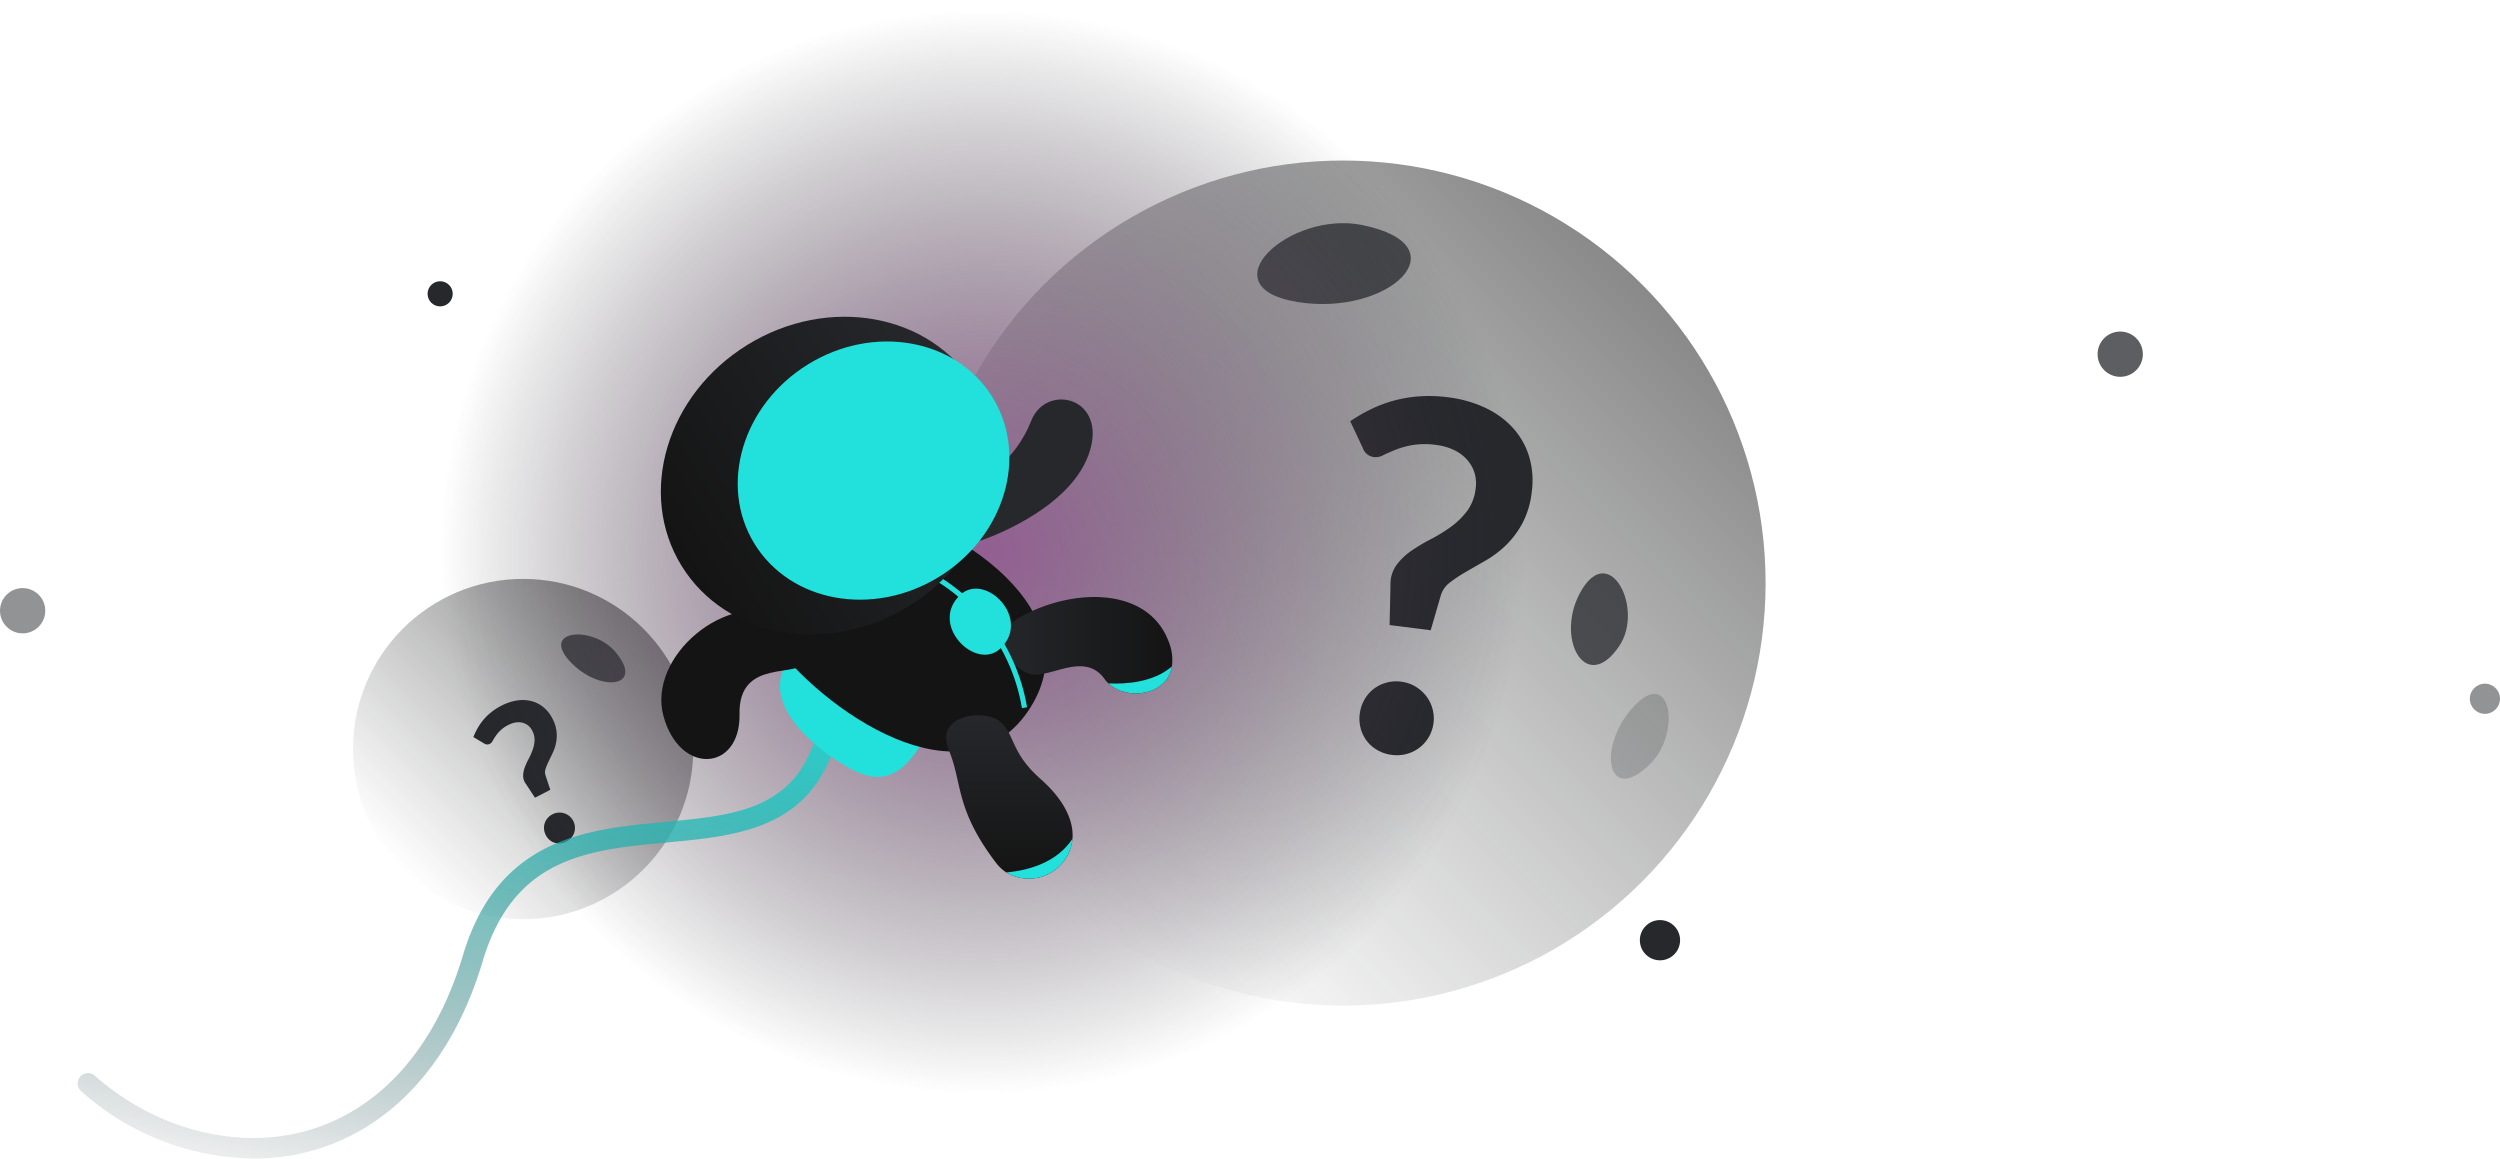 <svg xmlns="http://www.w3.org/2000/svg" xmlns:xlink="http://www.w3.org/1999/xlink" width="242.111" height="112.202" viewBox="0 0 242.111 112.202">
  <defs>
    <linearGradient id="linear-gradient" x1="0.146" y1="0.854" x2="0.854" y2="0.146" gradientUnits="objectBoundingBox">
      <stop offset="0" stop-color="#26282c" stop-opacity="0"/>
      <stop offset="1" stop-color="#141414"/>
    </linearGradient>
    <radialGradient id="radial-gradient" cx="0.5" cy="0.5" r="0.5" gradientTransform="translate(0)" gradientUnits="objectBoundingBox">
      <stop offset="0" stop-color="#935e92"/>
      <stop offset="0.41" stop-color="#674868" stop-opacity="0.596"/>
      <stop offset="0.976" stop-color="#26282c" stop-opacity="0"/>
    </radialGradient>
    <linearGradient id="linear-gradient-3" x1="0.272" y1="1.129" x2="0.732" y2="-0.26" gradientUnits="objectBoundingBox">
      <stop offset="0" stop-color="#26282c" stop-opacity="0"/>
      <stop offset="0.278" stop-color="#246768" stop-opacity="0.345"/>
      <stop offset="0.531" stop-color="#239b99" stop-opacity="0.627"/>
      <stop offset="0.743" stop-color="#22c0bd" stop-opacity="0.827"/>
      <stop offset="0.906" stop-color="#22d7d2" stop-opacity="0.953"/>
      <stop offset="1" stop-color="#22e0db"/>
    </linearGradient>
    <linearGradient id="linear-gradient-4" x1="20.794" y1="-13.118" x2="20.794" y2="-11.931" gradientUnits="objectBoundingBox">
      <stop offset="0" stop-color="#26282c"/>
      <stop offset="1" stop-color="#141414"/>
    </linearGradient>
    <linearGradient id="linear-gradient-5" x1="3.431" y1="-4.697" x2="4.506" y2="-5.264" xlink:href="#linear-gradient-4"/>
    <linearGradient id="linear-gradient-6" x1="-7.043" y1="16.855" x2="-6.134" y2="16.448" xlink:href="#linear-gradient-4"/>
    <linearGradient id="linear-gradient-7" x1="0" y1="0.5" x2="1" y2="0.5" xlink:href="#linear-gradient-4"/>
    <linearGradient id="linear-gradient-8" x1="0.5" y1="0" x2="0.5" y2="1" xlink:href="#linear-gradient-4"/>
    <linearGradient id="linear-gradient-9" x1="0.014" y1="0.5" x2="0.986" y2="0.5" gradientUnits="objectBoundingBox">
      <stop offset="0" stop-color="#141414"/>
      <stop offset="1" stop-color="#26282c"/>
    </linearGradient>
  </defs>
  <g id="Ilustração_Astronauta" data-name="Ilustração Astronauta" transform="translate(-104.715 -94.964)">
    <g id="Elipses">
      <circle id="Elipse_273" data-name="Elipse 273" cx="1.218" cy="1.218" r="1.218" transform="translate(146.123 122.201)" fill="#26282c"/>
      <circle id="Elipse_274" data-name="Elipse 274" cx="2.192" cy="2.192" r="2.192" transform="translate(307.855 127.072)" fill="#26282c" opacity="0.75"/>
      <circle id="Elipse_275" data-name="Elipse 275" cx="2.192" cy="2.192" r="2.192" transform="translate(104.715 151.917)" fill="#26282c" opacity="0.5"/>
      <circle id="Elipse_276" data-name="Elipse 276" cx="1.949" cy="1.949" r="1.949" transform="translate(263.525 184.068)" fill="#26282c"/>
      <circle id="Elipse_277" data-name="Elipse 277" cx="1.461" cy="1.461" r="1.461" transform="translate(343.904 161.173)" fill="#26282c" opacity="0.5"/>
    </g>
    <g id="Planeta2">
      <circle id="Planeta" cx="40.92" cy="40.92" r="40.92" transform="translate(193.863 110.51)" opacity="0.5" fill="url(#linear-gradient)"/>
      <path id="buraco3" d="M236.671,116.763c-7.066-1.455-15.185,6.016-6.3,7.449S246.412,118.768,236.671,116.763Z" fill="#26282c" opacity="0.75"/>
      <path id="buraco2" d="M264.531,168.943c3.035-3.007,2.014-9.46-1.605-5.551S260.348,173.088,264.531,168.943Z" fill="#26282c" opacity="0.2"/>
      <path id="burado1" d="M261.548,157.5c2.368-3.555-.877-9.992-3.636-5.435S258.283,162.4,261.548,157.5Z" fill="#26282c" opacity="0.75"/>
      <path id="_" data-name="?" d="M235.476,135.755a16.438,16.438,0,0,1,1.925-1.119,12.737,12.737,0,0,1,2.2-.846,12.938,12.938,0,0,1,2.5-.437,13.76,13.76,0,0,1,2.836.086,11.728,11.728,0,0,1,3.66,1.038,8.441,8.441,0,0,1,2.68,1.979,7.25,7.25,0,0,1,1.54,2.768,8.161,8.161,0,0,1,.237,3.4,8.418,8.418,0,0,1-.911,3.03,8.8,8.8,0,0,1-1.583,2.109,9.916,9.916,0,0,1-1.92,1.455l-1.922,1.107a13.9,13.9,0,0,0-1.581,1.044,2.436,2.436,0,0,0-.89,1.263l-.978,3.369-3.98-.505.087-3.89a3.142,3.142,0,0,1,.565-1.9,5.974,5.974,0,0,1,1.418-1.375,16.683,16.683,0,0,1,1.878-1.126,15.677,15.677,0,0,0,1.945-1.187,7.533,7.533,0,0,0,1.6-1.545,4.487,4.487,0,0,0,.841-2.2,3.532,3.532,0,0,0-.125-1.559,3.476,3.476,0,0,0-.737-1.267,4.01,4.01,0,0,0-1.26-.913,5.471,5.471,0,0,0-1.673-.475,7.607,7.607,0,0,0-2.31.006,8.441,8.441,0,0,0-1.662.459q-.695.282-1.178.52a1.513,1.513,0,0,1-.839.192,1.293,1.293,0,0,1-1.134-.861Zm.927,28.327a3.644,3.644,0,0,1,.447-1.354,3.45,3.45,0,0,1,.885-1.037,3.581,3.581,0,0,1,1.226-.61,3.544,3.544,0,0,1,1.448-.1,3.479,3.479,0,0,1,1.366.46,3.767,3.767,0,0,1,1.034.9,3.568,3.568,0,0,1-.639,5.039,3.6,3.6,0,0,1-2.66.691,3.7,3.7,0,0,1-1.379-.45,3.422,3.422,0,0,1-1.036-.885,3.473,3.473,0,0,1-.6-1.213A3.6,3.6,0,0,1,236.4,164.082Z" fill="#26282c"/>
    </g>
    <g id="Planeta1">
      <circle id="Planeta-2" data-name="Planeta" cx="16.478" cy="16.478" r="16.478" transform="translate(138.9 151.027)" opacity="0.5" fill="url(#linear-gradient)"/>
      <path id="buraco" d="M164.315,158.1c-2.147-2.558-7.241-2.178-4.428.893S167.275,161.622,164.315,158.1Z" fill="#26282c" opacity="0.75"/>
      <path id="_2" data-name="?" d="M150.558,166.345a7.049,7.049,0,0,1,.4-.839,5.3,5.3,0,0,1,1.308-1.549,5.737,5.737,0,0,1,.993-.642,4.887,4.887,0,0,1,1.5-.509,3.513,3.513,0,0,1,1.385.046,3.02,3.02,0,0,1,1.183.585,3.419,3.419,0,0,1,.885,1.111,3.549,3.549,0,0,1,.4,1.254,3.7,3.7,0,0,1-.045,1.1,4.116,4.116,0,0,1-.314.953q-.213.444-.4.835a6,6,0,0,0-.3.731,1.012,1.012,0,0,0-.006.643l.461,1.387-1.484.767-.89-1.354a1.316,1.316,0,0,1-.255-.786,2.434,2.434,0,0,1,.161-.806,6.627,6.627,0,0,1,.378-.83,6.435,6.435,0,0,0,.386-.868,3.125,3.125,0,0,0,.182-.906,1.862,1.862,0,0,0-.232-.954,1.476,1.476,0,0,0-.411-.506,1.449,1.449,0,0,0-.551-.26,1.7,1.7,0,0,0-.649-.015,2.285,2.285,0,0,0-.686.233,3.162,3.162,0,0,0-.791.548,3.454,3.454,0,0,0-.461.55c-.115.174-.208.326-.282.457a.629.629,0,0,1-.241.264.538.538,0,0,1-.593-.028Zm7.014,9.495a1.534,1.534,0,0,1-.168-.57,1.431,1.431,0,0,1,.059-.565,1.475,1.475,0,0,1,.276-.5,1.5,1.5,0,0,1,.472-.377,1.441,1.441,0,0,1,.578-.165,1.571,1.571,0,0,1,.566.062,1.441,1.441,0,0,1,.5.275,1.477,1.477,0,0,1,.373.463,1.437,1.437,0,0,1,.165.577,1.483,1.483,0,0,1-.069.565,1.542,1.542,0,0,1-.279.495,1.506,1.506,0,0,1-.471.37,1.539,1.539,0,0,1-.578.172,1.413,1.413,0,0,1-.565-.059,1.474,1.474,0,0,1-.493-.273A1.548,1.548,0,0,1,157.572,175.84Z" fill="#26282c"/>
    </g>
    <g id="Astronauta">
      <circle id="Luz_Roxa" data-name="Luz Roxa" cx="53.455" cy="53.455" r="53.455" transform="translate(146.405 94.964)" fill="url(#radial-gradient)"/>
      <path id="cordao" d="M129.313,206.243a25.522,25.522,0,0,1-16.636-6.493,1,1,0,1,1,1.319-1.5c5.924,5.2,13.82,7.219,20.607,5.265,7.024-2.022,12.352-8.032,15-16.923,3.411-11.443,12.013-12.247,19.6-12.957,6.855-.64,12.774-1.193,14.749-8.84a1,1,0,1,1,1.936.5c-2.326,9.008-9.531,9.681-16.5,10.332-7.636.713-14.848,1.387-17.872,11.536-2.852,9.567-8.663,16.057-16.364,18.274A21.116,21.116,0,0,1,129.313,206.243Z" transform="translate(-0.066 0.924)" fill="url(#linear-gradient-3)"/>
      <path id="Mala" d="M180.894,159.232c-2.256,3.564,1.835,7.4,4.735,9.3s5.743,3.31,8.743-2.279c.78-1.546-1.954-3.344-4.592-5.308S183.155,155.659,180.894,159.232Z" fill="#22e0db"/>
      <path id="Corpo" d="M179.206,156.644c4.986,7.114,19.054,16.831,25.324,6.8s-9.277-18.994-16.346-19.414S177.2,153.782,179.206,156.644Z" fill="url(#linear-gradient-4)"/>
      <path id="Braco2" d="M199.8,147.277s8.37-2.778,10.346-8.294-4.106-7.025-5.577-3.24-4.909,6.336-7.773,6.764S192.9,148.818,199.8,147.277Z" fill="url(#linear-gradient-5)"/>
      <path id="Braco1" d="M180.447,154.678c-5.254-2.584-13.05,3.813-11.481,9.619s7.478,5.375,7.368-.173,5.9-3.371,6.389-5.179S180.447,154.678,180.447,154.678Z" fill="url(#linear-gradient-6)"/>
      <path id="Perna2" d="M218.21,159.5c-.466,2.832-4.345,3.346-6.139,1.649a1.927,1.927,0,0,1-.378-.417c-1.911-2.686-5.16-.136-7.051-.465s-4.4-3.724-1.067-5.577c5.053-2.8,12.259-2.909,14.286,2.328A4.792,4.792,0,0,1,218.21,159.5Z" fill="url(#linear-gradient-7)"/>
      <path id="Pe2" d="M218.21,159.5c-.466,2.832-4.345,3.346-6.139,1.649C213.759,161.229,216.426,161.054,218.21,159.5Z" fill="#22e0db"/>
      <path id="Perna1" d="M208.58,176.183a4.245,4.245,0,0,1-6.411,3.269h-.01a4.317,4.317,0,0,1-1.008-.96c-3.947-5.2-3.23-7.711-4.529-10.833-1.474-3.521,3.433-4.054,4.917-2.832s1,2.967,3.928,5.557C207.881,172.517,208.706,174.544,208.58,176.183Z" fill="url(#linear-gradient-8)"/>
      <path id="pe1" d="M208.58,176.183a4.245,4.245,0,0,1-6.411,3.269C204.128,179.277,207,178.6,208.58,176.183Z" fill="#22e0db"/>
      <path id="Umbigo" d="M192,149.327A18.21,18.21,0,0,1,203.93,163.5" fill="none" stroke="#22e0db" stroke-miterlimit="10" stroke-width="0.5"/>
      <path id="Umbigo2" d="M197.715,152.571c-3.077,2.88,1.5,7.434,3.871,5.205C204.67,154.88,200.115,150.325,197.715,152.571Z" fill="#22e0db"/>
      <ellipse id="Capacete" cx="16.653" cy="14.873" rx="16.653" ry="14.873" transform="translate(162.92 137.098) rotate(-31.639)" fill="url(#linear-gradient-9)"/>
      <ellipse id="Capacete_vidro" data-name="Capacete vidro" cx="13.534" cy="12.087" rx="13.534" ry="12.087" transform="translate(171.449 137.347) rotate(-31.639)" fill="#22e0db"/>
    </g>
  </g>
</svg>

